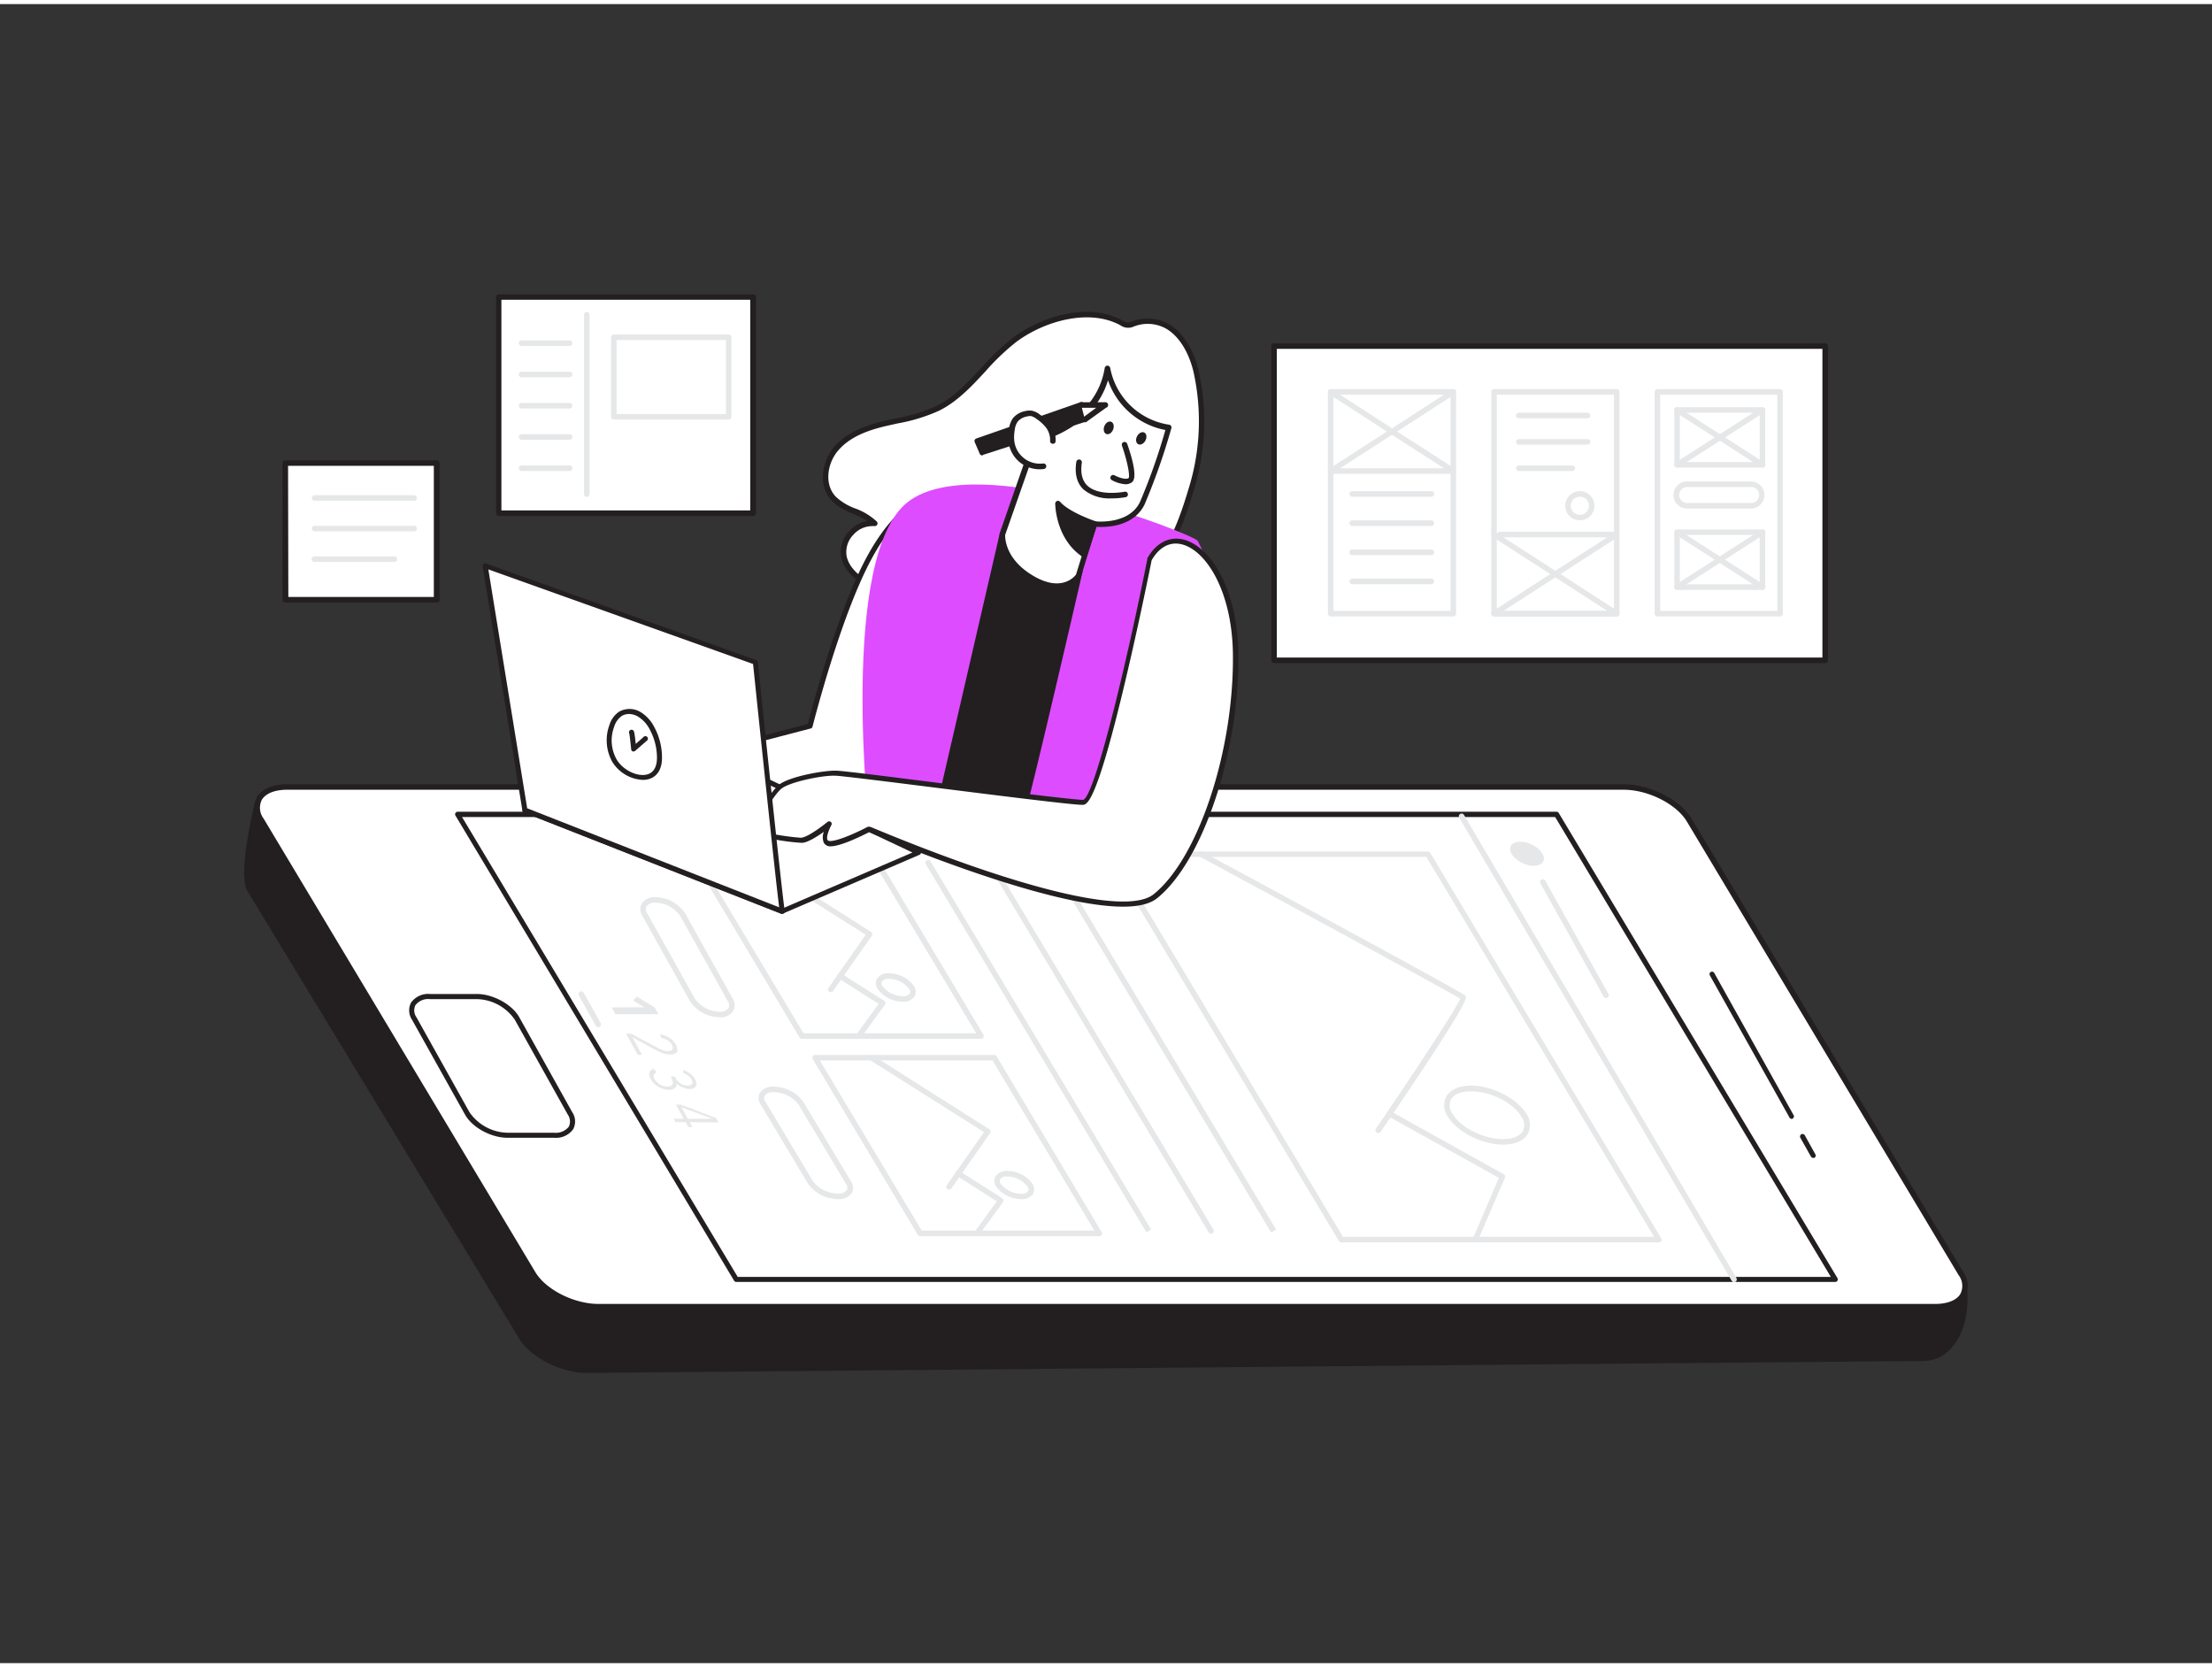 <svg xmlns="http://www.w3.org/2000/svg" viewBox="0 0 400 300" width="406" height="306" class="illustration styles_illustrationTablet__1DWOa"><rect x="0" y="0" width="400" height="300" fill="#333333" stroke="none"/><g id="_59_ui_design" data-name="#59_ui_design"><rect x="230.39" y="61.84" width="99.67" height="56.82" fill="#fff"></rect><path d="M330.05,119.16H230.39a.5.5,0,0,1-.5-.5V61.84a.5.5,0,0,1,.5-.5h99.66a.5.5,0,0,1,.5.5v56.82A.5.5,0,0,1,330.05,119.16Zm-99.16-1h98.66V62.34H230.89Z" fill="#231f20"></path><rect x="240.63" y="70.13" width="22.18" height="40.1" fill="#fff"></rect><path d="M262.81,110.73H240.63a.5.5,0,0,1-.5-.5V70.13a.5.5,0,0,1,.5-.5h22.18a.5.5,0,0,1,.5.5v40.1A.51.51,0,0,1,262.81,110.73Zm-21.68-1h21.18V70.63H241.13Z" fill="#e6e7e8"></path><rect x="270.17" y="70.13" width="22.18" height="40.1" fill="#fff"></rect><path d="M292.35,110.73H270.17a.5.5,0,0,1-.5-.5V70.13a.5.5,0,0,1,.5-.5h22.18a.5.5,0,0,1,.5.5v40.1A.51.51,0,0,1,292.35,110.73Zm-21.68-1h21.18V70.63H270.67Z" fill="#e6e7e8"></path><rect x="299.71" y="70.13" width="22.18" height="40.1" fill="#fff"></rect><path d="M321.89,110.73H299.71a.51.51,0,0,1-.5-.5V70.13a.5.5,0,0,1,.5-.5h22.18a.5.5,0,0,1,.5.5v40.1A.5.5,0,0,1,321.89,110.73Zm-21.68-1h21.18V70.63H300.21Z" fill="#e6e7e8"></path><path d="M262.81,84.94H240.63a.5.5,0,0,1-.48-.36.5.5,0,0,1,.21-.56l10.43-6.73-10.43-6.74a.49.49,0,0,1-.15-.69.5.5,0,0,1,.69-.15l10.82,7,10.81-7a.51.51,0,0,1,.7.15.5.5,0,0,1-.15.69l-10.44,6.74L263.08,84a.5.5,0,0,1-.27.92Zm-20.48-1h18.78l-9.39-6.06Z" fill="#e6e7e8"></path><path d="M258.83,89.08H244.52a.5.5,0,0,1-.5-.5.5.5,0,0,1,.5-.5h14.31a.5.5,0,0,1,.5.5A.5.5,0,0,1,258.83,89.08Z" fill="#e6e7e8"></path><path d="M258.83,94.36H244.52a.5.5,0,0,1-.5-.5.5.5,0,0,1,.5-.5h14.31a.5.5,0,0,1,.5.5A.5.5,0,0,1,258.83,94.36Z" fill="#e6e7e8"></path><path d="M258.83,99.63H244.52a.5.5,0,1,1,0-1h14.31a.5.5,0,0,1,0,1Z" fill="#e6e7e8"></path><path d="M258.83,104.9H244.52a.5.5,0,0,1,0-1h14.31a.5.5,0,0,1,0,1Z" fill="#e6e7e8"></path><path d="M292.35,110.73H270.17a.5.5,0,0,1-.48-.36.5.5,0,0,1,.21-.56l10.44-6.74L269.9,96.34a.51.51,0,0,1-.15-.7.49.49,0,0,1,.69-.14l.36.22a.48.48,0,0,1,.46-.3h21.09a.5.5,0,0,1,.48.35.51.51,0,0,1-.21.57l-10.44,6.73,10.44,6.74a.5.5,0,0,1,.21.56A.5.5,0,0,1,292.35,110.73Zm-20.48-1h18.78l-9.39-6.06Zm0-13.31,9.39,6.06,9.39-6.06Z" fill="#e6e7e8"></path><path d="M287.08,74.9H274.65a.5.5,0,0,1-.5-.5.5.5,0,0,1,.5-.5h12.43a.5.5,0,0,1,.5.5A.51.51,0,0,1,287.08,74.9Z" fill="#e6e7e8"></path><path d="M287.08,79.67H274.65a.5.5,0,0,1-.5-.5.5.5,0,0,1,.5-.5h12.43a.5.5,0,0,1,.5.5A.51.51,0,0,1,287.08,79.67Z" fill="#e6e7e8"></path><path d="M284.31,84.44h-9.66a.5.5,0,0,1-.5-.5.5.5,0,0,1,.5-.5h9.66a.5.5,0,0,1,.5.5A.5.5,0,0,1,284.31,84.44Z" fill="#e6e7e8"></path><path d="M285.7,93.35a2.64,2.64,0,1,1,2.63-2.63A2.64,2.64,0,0,1,285.7,93.35Zm0-4.27a1.64,1.64,0,1,0,1.63,1.64A1.64,1.64,0,0,0,285.7,89.08Z" fill="#e6e7e8"></path><path d="M316.77,91.22H305.22a2.45,2.45,0,1,1,0-4.89h11.55a2.45,2.45,0,0,1,0,4.89Zm-11.55-3.89a1.45,1.45,0,1,0,0,2.89h11.55a1.45,1.45,0,0,0,0-2.89Z" fill="#e6e7e8"></path><path d="M318.71,83.81H303.27a.5.5,0,0,1-.5-.5V73.39a.5.5,0,0,1,.5-.5h15.44a.5.5,0,0,1,.5.5v9.92A.5.5,0,0,1,318.71,83.81Zm-14.94-1h14.44V73.89H303.77Z" fill="#e6e7e8"></path><path d="M303.27,83.81a.51.51,0,0,1-.42-.23.5.5,0,0,1,.15-.69L318.44,73a.5.5,0,0,1,.54.84l-15.44,9.92A.45.45,0,0,1,303.27,83.81Z" fill="#e6e7e8"></path><path d="M318.71,83.81a.45.45,0,0,1-.27-.08L303,73.81a.5.5,0,1,1,.54-.84L319,82.89a.5.5,0,0,1,.15.69A.48.48,0,0,1,318.71,83.81Z" fill="#e6e7e8"></path><path d="M318.71,105.93H303.27a.5.5,0,0,1-.5-.5V95.51a.5.5,0,0,1,.5-.5h15.44a.5.5,0,0,1,.5.5v9.92A.5.5,0,0,1,318.71,105.93Zm-14.94-1h14.44V96H303.77Z" fill="#e6e7e8"></path><path d="M303.27,105.93a.51.51,0,0,1-.42-.23A.5.5,0,0,1,303,105l15.44-9.92a.5.5,0,1,1,.54.84l-15.44,9.92A.45.45,0,0,1,303.27,105.93Z" fill="#e6e7e8"></path><path d="M318.71,105.93a.45.45,0,0,1-.27-.08L303,95.93a.5.5,0,0,1,.54-.84L319,105a.5.5,0,0,1,.15.69A.48.48,0,0,1,318.71,105.93Z" fill="#e6e7e8"></path><path d="M94.3,241,45.16,160.12c-1.73-2.89,1.46-15.78,1.46-15.78l244.92,9.79c4.56,0,9.87,2.69,11.85,6l51.87,72.52c.46,7.28-2.85,12.22-7.41,12.22L106.14,247C101.58,247,96.28,244.35,94.3,241Z" fill="#231f20"></path><path d="M106.15,247.53c-4.71,0-10.22-2.8-12.28-6.23L44.74,160.38c-1.79-3,1.06-14.81,1.39-16.15a.48.48,0,0,1,.51-.38l244.92,9.79c4.69,0,10.19,2.79,12.25,6.23l51.86,72.48a.62.62,0,0,1,.09.26c.28,4.39-.81,8.23-3,10.53a6.67,6.67,0,0,1-4.94,2.22ZM47,144.86c-.91,3.8-2.7,12.86-1.41,15l49.13,80.91h0c1.9,3.17,7,5.75,11.42,5.75l241.71-2.17a5.72,5.72,0,0,0,4.22-1.9c1.95-2.08,2.93-5.59,2.7-9.64L303,160.41c-1.92-3.2-7-5.78-11.44-5.78Z" fill="#231f20"></path><path d="M96.38,229.56l-49.13-82c-2-3.31.1-6,4.66-6H293.62c4.56,0,9.87,2.68,11.85,6l49.13,82c2,3.31-.1,6-4.67,6H108.23C103.67,235.55,98.36,232.87,96.38,229.56Z" fill="#fff"></path><path d="M349.93,236.05H108.23c-4.71,0-10.22-2.8-12.28-6.23l-49.13-82a4.23,4.23,0,0,1-.37-4.37c.85-1.51,2.84-2.38,5.47-2.38h241.7c4.71,0,10.22,2.8,12.28,6.23l49.13,82a4.23,4.23,0,0,1,.37,4.37C354.55,235.18,352.55,236.05,349.93,236.05ZM96.81,229.3c1.9,3.17,7,5.75,11.42,5.75h241.7c2.25,0,3.93-.68,4.6-1.87a3.24,3.24,0,0,0-.36-3.36l-49.13-82c-1.9-3.17-7-5.75-11.42-5.75H51.92c-2.25,0-3.93.68-4.6,1.87a3.24,3.24,0,0,0,.36,3.36Z" fill="#231f20"></path><polygon points="281.48 146.5 331.88 230.62 133.15 230.62 82.75 146.5 281.48 146.5" fill="#fff"></polygon><path d="M331.88,231.07H133.14a.44.44,0,0,1-.39-.22L82.36,146.74a.45.45,0,0,1,0-.46.46.46,0,0,1,.4-.23H281.48a.44.44,0,0,1,.39.22l50.4,84.11a.45.45,0,0,1,0,.46A.45.45,0,0,1,331.88,231.07Zm-198.48-.91H331.07L281.22,147H83.55Z" fill="#231f20"></path><path d="M100.21,205H91.77c-3,0-6.39-1.88-7.68-4.19L74.5,183.65a3.06,3.06,0,0,1-.17-3.09A3.82,3.82,0,0,1,77.77,179h8.44c2.94,0,6.39,1.88,7.68,4.19l9.58,17.17a3,3,0,0,1,.18,3.09A3.82,3.82,0,0,1,100.21,205ZM77.77,179.93a2.92,2.92,0,0,0-2.65,1.1,2.14,2.14,0,0,0,.18,2.17l9.59,17.17h0a8.55,8.55,0,0,0,6.88,3.72h8.44a3,3,0,0,0,2.65-1.09,2.18,2.18,0,0,0-.18-2.18l-9.59-17.17a8.55,8.55,0,0,0-6.88-3.72Z" fill="#231f20"></path><path d="M324,201.59a.46.46,0,0,1-.4-.24L309.2,175.64a.45.45,0,0,1,.17-.62.46.46,0,0,1,.62.18l14.35,25.71a.45.45,0,0,1-.17.62A.46.46,0,0,1,324,201.59Z" fill="#231f20"></path><path d="M327.88,208.64a.48.48,0,0,1-.4-.23L325.56,205a.47.47,0,0,1,.18-.63.46.46,0,0,1,.62.18l1.92,3.45a.46.46,0,0,1-.17.62A.46.46,0,0,1,327.88,208.64Z" fill="#231f20"></path><polygon points="242.55 223.41 200.78 153.71 258.21 153.71 299.98 223.41 242.55 223.41" fill="#fff"></polygon><path d="M300,223.91H242.55a.5.5,0,0,1-.43-.24L200.35,154a.5.5,0,0,1,0-.5.47.47,0,0,1,.43-.25h57.43a.5.5,0,0,1,.43.24l41.77,69.71a.5.5,0,0,1,0,.5A.47.47,0,0,1,300,223.91Zm-57.15-1H299.1l-41.17-68.7H201.66Z" fill="#e6e7e8"></path><path d="M249.22,204.15a.51.51,0,0,1-.28-.09.5.5,0,0,1-.13-.69c5.57-8.16,14.35-21.37,15.25-23.53-2.86-1.71-31.74-17.37-47.14-25.69a.5.5,0,0,1-.21-.68.51.51,0,0,1,.68-.2c7.83,4.23,46.93,25.37,47.56,26,.39.37.93.88-15.31,24.69A.5.5,0,0,1,249.22,204.15Zm15-24.18h0Z" fill="#e6e7e8"></path><path d="M266.78,223.91a.43.43,0,0,1-.19,0,.49.49,0,0,1-.26-.66l4.72-11L251,201.1a.5.5,0,0,1-.19-.68.5.5,0,0,1,.68-.2l20.44,11.38a.5.5,0,0,1,.21.63l-4.91,11.38A.49.49,0,0,1,266.78,223.91Z" fill="#e6e7e8"></path><path d="M271.81,206.24c-3.81,0-8.28-2.27-10-5.06a3.54,3.54,0,0,1-.3-3.61c.71-1.25,2.35-2,4.49-2,3.82,0,8.28,2.28,10,5.07a3.51,3.51,0,0,1,.3,3.61C275.59,205.53,274,206.24,271.81,206.24ZM266,196.6c-1.77,0-3.09.53-3.62,1.46a2.57,2.57,0,0,0,.29,2.61c1.51,2.52,5.6,4.57,9.1,4.57,1.78,0,3.09-.53,3.62-1.45a2.56,2.56,0,0,0-.29-2.61C273.63,198.66,269.54,196.6,266,196.6Z" fill="#e6e7e8"></path><path d="M229.85,222.11,190,155.52a.5.5,0,0,1,.17-.68.49.49,0,0,1,.69.17l39.9,66.59Z" fill="#e6e7e8"></path><path d="M219,222.35a.49.49,0,0,1-.43-.24l-39.9-66.59a.5.5,0,0,1,.17-.68.49.49,0,0,1,.69.17l39.9,66.59a.5.5,0,0,1-.18.68A.47.47,0,0,1,219,222.35Z" fill="#e6e7e8"></path><path d="M207.31,222.11l-39.9-66.59a.5.5,0,0,1,.86-.51l39.89,66.59Z" fill="#e6e7e8"></path><path d="M177.4,187.1H145a.49.49,0,0,1-.42-.24l-19-31.78a.49.49,0,0,1,.43-.75h32.38a.5.5,0,0,1,.43.24l19,31.78a.5.5,0,0,1,0,.5A.47.47,0,0,1,177.4,187.1Zm-32.1-1h31.22l-18.44-30.77H126.86Z" fill="#e6e7e8"></path><path d="M150.24,178.68a.52.52,0,0,1-.29-.09.5.5,0,0,1-.12-.7l6.72-9.6-20.57-13a.49.49,0,0,1-.16-.69.5.5,0,0,1,.69-.15l21,13.32a.52.52,0,0,1,.22.32.49.49,0,0,1-.08.39l-7,10A.5.5,0,0,1,150.24,178.68Z" fill="#e6e7e8"></path><path d="M155.28,187.1A.52.52,0,0,1,155,187a.5.5,0,0,1-.11-.7l4-5.51-7.25-4.61a.5.5,0,1,1,.54-.84l7.7,4.89a.45.45,0,0,1,.22.33.49.49,0,0,1-.08.39l-4.34,5.94A.51.51,0,0,1,155.28,187.1Z" fill="#e6e7e8"></path><path d="M163.23,180.4a5.67,5.67,0,0,1-4.51-2.31,1.77,1.77,0,0,1-.13-1.83,2.35,2.35,0,0,1,2.17-1,5.64,5.64,0,0,1,4.51,2.31,1.77,1.77,0,0,1,.13,1.83A2.38,2.38,0,0,1,163.23,180.4Zm-2.47-4.13a1.47,1.47,0,0,0-1.3.48.86.86,0,0,0,.12.83,4.71,4.71,0,0,0,3.65,1.82,1.47,1.47,0,0,0,1.3-.48.86.86,0,0,0-.12-.83A4.68,4.68,0,0,0,160.76,176.27Z" fill="#e6e7e8"></path><path d="M198.78,222.79H166.4a.5.5,0,0,1-.43-.24l-19-31.78a.5.5,0,0,1,0-.5.47.47,0,0,1,.43-.25h32.39a.49.49,0,0,1,.42.24l19,31.78a.49.49,0,0,1-.43.75Zm-32.1-1H197.9L179.46,191H148.24Z" fill="#e6e7e8"></path><path d="M171.62,214.37a.52.52,0,0,1-.29-.09.51.51,0,0,1-.12-.7l6.72-9.6-20.57-13a.5.5,0,1,1,.54-.84l21,13.32a.45.45,0,0,1,.22.32.49.49,0,0,1-.08.39l-7,10A.52.52,0,0,1,171.62,214.37Z" fill="#e6e7e8"></path><path d="M176.67,222.79a.53.53,0,0,1-.3-.09.51.51,0,0,1-.11-.7l4-5.51L173,211.88a.5.5,0,1,1,.54-.84l7.69,4.89a.49.49,0,0,1,.23.33.54.54,0,0,1-.09.39l-4.34,5.94A.51.51,0,0,1,176.67,222.79Z" fill="#e6e7e8"></path><path d="M184.62,216.09a5.61,5.61,0,0,1-4.51-2.31A1.77,1.77,0,0,1,180,212a2.38,2.38,0,0,1,2.17-1,5.61,5.61,0,0,1,4.51,2.31,1.77,1.77,0,0,1,.14,1.83A2.38,2.38,0,0,1,184.62,216.09ZM182.14,212a1.48,1.48,0,0,0-1.3.48.88.88,0,0,0,.12.83,4.73,4.73,0,0,0,3.66,1.82,1.48,1.48,0,0,0,1.3-.48.86.86,0,0,0-.13-.83A4.68,4.68,0,0,0,182.14,212Z" fill="#e6e7e8"></path><path d="M130.11,183.21a6.55,6.55,0,0,1-5.35-2.92l-8.59-15.39a2.22,2.22,0,0,1-.12-2.27,2.77,2.77,0,0,1,2.49-1.14,6.58,6.58,0,0,1,5.35,2.92l8.59,15.39a2.24,2.24,0,0,1,.11,2.27A2.72,2.72,0,0,1,130.11,183.21Zm-11.57-20.72a1.83,1.83,0,0,0-1.63.65,1.3,1.3,0,0,0,.13,1.27l8.59,15.39h0a5.64,5.64,0,0,0,4.48,2.41,1.81,1.81,0,0,0,1.62-.64,1.29,1.29,0,0,0-.13-1.28L123,164.9A5.64,5.64,0,0,0,118.54,162.49Z" fill="#e6e7e8"></path><path d="M151.49,216.09a6.69,6.69,0,0,1-5.34-2.73h0L137.56,199a2,2,0,0,1-.16-2.1,2.76,2.76,0,0,1,2.52-1.14,6.67,6.67,0,0,1,5.34,2.73l8.59,14.34A2,2,0,0,1,154,215,2.76,2.76,0,0,1,151.49,216.09ZM147,212.85a5.79,5.79,0,0,0,4.48,2.24,1.87,1.87,0,0,0,1.65-.63,1.11,1.11,0,0,0-.14-1.1L144.4,199a5.77,5.77,0,0,0-4.48-2.24,1.88,1.88,0,0,0-1.65.63,1.14,1.14,0,0,0,.15,1.1Z" fill="#e6e7e8"></path><path d="M313.58,231.12a.5.5,0,0,1-.43-.25l-49.28-83.75a.5.5,0,0,1,.86-.51L314,230.36a.51.51,0,0,1-.18.69A.55.55,0,0,1,313.58,231.12Z" fill="#e6e7e8"></path><ellipse cx="276.12" cy="153.62" rx="1.88" ry="3.25" transform="translate(21.35 340.53) rotate(-65.35)" fill="#e6e7e8"></ellipse><line x1="278.99" y1="158.75" x2="290.42" y2="179.23" fill="#fff"></line><path d="M290.42,179.73a.5.5,0,0,1-.43-.25L278.55,159a.5.5,0,0,1,.88-.49L290.86,179a.5.5,0,0,1-.19.68A.57.57,0,0,1,290.42,179.73Z" fill="#e6e7e8"></path><path d="M116.49,181.4l-2-1.22.67-.72,3.24,2,.67,1.2h-7.77l-.69-1.23Z" fill="#e6e7e8"></path><path d="M115.34,190l-2.15-3.84h.91l4.5,2.4.52.28.56.25.56.18a2.62,2.62,0,0,0,.54.06,1.25,1.25,0,0,0,.52-.09.52.52,0,0,0,.29-.25.57.57,0,0,0,.06-.37,1.27,1.27,0,0,0-.16-.46,2.21,2.21,0,0,0-.77-.78,2.77,2.77,0,0,0-1.12-.42l-.27-.65a4.06,4.06,0,0,1,1.7.62,3.37,3.37,0,0,1,1.16,1.19,1.94,1.94,0,0,1,.26.7,1,1,0,0,1,0,.58.8.8,0,0,1-.41.4,1.75,1.75,0,0,1-.8.15,3.72,3.72,0,0,1-.88-.11,5.74,5.74,0,0,1-.86-.28c-.28-.11-.56-.24-.84-.38l-.83-.45-3.49-1.91,1.77,3.18Z" fill="#e6e7e8"></path><path d="M122,193.91l.17.31a3,3,0,0,0,.36.51,2.43,2.43,0,0,0,.49.42,2.09,2.09,0,0,0,.6.29,2.36,2.36,0,0,0,.72.11q.63,0,.81-.3c.12-.19.08-.47-.12-.82a2.14,2.14,0,0,0-.6-.68,3.48,3.48,0,0,0-.9-.48l0-.53a4.56,4.56,0,0,1,1.32.69,3.41,3.41,0,0,1,.85,1,2.06,2.06,0,0,1,.24.68.91.91,0,0,1-.08.55.83.83,0,0,1-.42.38,1.78,1.78,0,0,1-.79.14,2.34,2.34,0,0,1-.64-.08,3.22,3.22,0,0,1-.64-.22,3.08,3.08,0,0,1-.59-.33,3.87,3.87,0,0,1-.48-.39v0a.84.84,0,0,1,0,.47.71.71,0,0,1-.24.37,1.33,1.33,0,0,1-.46.24,2.06,2.06,0,0,1-.64.09,3.59,3.59,0,0,1-1-.16,4,4,0,0,1-1.71-1,3.63,3.63,0,0,1-.57-.75,1.74,1.74,0,0,1-.27-1.16c.06-.33.32-.58.78-.74l.61.65a.79.79,0,0,0-.57.46,1.11,1.11,0,0,0,.21.85,1.87,1.87,0,0,0,.38.48,2.74,2.74,0,0,0,.54.41,2.42,2.42,0,0,0,.64.27,2.24,2.24,0,0,0,.68.1,1.37,1.37,0,0,0,.67-.13.62.62,0,0,0,.3-.34.91.91,0,0,0,0-.49,2.55,2.55,0,0,0-.24-.58l-.15-.26Z" fill="#e6e7e8"></path><path d="M124.73,202.18l.49.87h-.73l-.49-.87h-1.84l-.34-.62h1.84L122.2,199h.9l6.39,2.44.44.79Zm4.07-.62h0l-5.58-2.09,1.17,2.1Z" fill="#e6e7e8"></path><path d="M108.17,185a.49.49,0,0,1-.44-.26l-3.06-5.47a.51.51,0,0,1,.2-.68.5.5,0,0,1,.68.19l3.06,5.48a.51.51,0,0,1-.2.68A.5.5,0,0,1,108.17,185Z" fill="#e6e7e8"></path><path d="M216.23,66.24c-1.3-5.25-5-10.4-11.17-8.44a3,3,0,0,1-1.32.25,2.72,2.72,0,0,1-1-.41c-5.89-3.21-14.14-.73-19.26,3.08s-8.33,9.6-13.89,12.4c-3,1.49-6.33,2-9.57,2.74s-6.55,2-8.74,4.46-2.82,6.63-.58,9.09c2,2.16,5.44,2.41,7.46,4.53a5.25,5.25,0,0,0-5.54,6c.56,2.65,3.08,4.35,5.45,5.67,8.35,4.63,17.67,8,27.22,7.77A31.13,31.13,0,0,0,205,106c5.86-5.21,8.22-10.72,10.42-18.19A41.31,41.31,0,0,0,216.23,66.24Z" fill="#fff"></path><path d="M184.25,113.89c-8.16,0-17-2.64-26.42-7.85-2.48-1.38-5.1-3.17-5.7-6a5.44,5.44,0,0,1,1.46-4.76,5.77,5.77,0,0,1,3.24-1.81,16.25,16.25,0,0,0-2.57-1.3,11,11,0,0,1-3.92-2.43c-2.53-2.75-1.67-7.2.57-9.75,2.42-2.76,6.08-3.91,9-4.61l2.21-.49a30.67,30.67,0,0,0,7.24-2.22c3.16-1.58,5.54-4.15,8.06-6.86a43.41,43.41,0,0,1,5.76-5.49c5.2-3.87,13.61-6.49,19.8-3.11a2.47,2.47,0,0,0,.83.35,2.24,2.24,0,0,0,.93-.18l.17-.06a7.79,7.79,0,0,1,6.34.49c2.51,1.41,4.5,4.44,5.46,8.31a41.78,41.78,0,0,1-.84,21.79c-2.28,7.74-4.73,13.24-10.56,18.42a31.72,31.72,0,0,1-20,7.54ZM157.62,94.4a4.56,4.56,0,0,0-3.3,1.56,4.46,4.46,0,0,0-1.22,3.88c.52,2.44,2.93,4.06,5.21,5.33,9.63,5.35,18.67,8,27,7.71a30.78,30.78,0,0,0,19.37-7.29c5.65-5,8-10.39,10.27-18a41,41,0,0,0,.83-21.27h0c-.9-3.6-2.71-6.4-5-7.68a6.84,6.84,0,0,0-5.55-.41l-.16.06a2.44,2.44,0,0,1-2.47-.21c-5.62-3.07-13.7-.8-18.81,3a42.54,42.54,0,0,0-5.62,5.37c-2.47,2.66-5,5.4-8.34,7.07a31.11,31.11,0,0,1-7.48,2.3l-2.19.49c-2.77.66-6.25,1.75-8.49,4.3-2,2.22-2.73,6.07-.58,8.42a10.11,10.11,0,0,0,3.59,2.18,11.45,11.45,0,0,1,3.86,2.35.49.49,0,0,1-.43.83A3.59,3.59,0,0,0,157.62,94.4Z" fill="#231f20"></path><path d="M169.69,89.42c3.11-1.2-5.19-3-12.65,10.94-5.69,10.68-10.58,30.19-10.58,30.19l-32.73,8.55,12.54,11s35.54-6.75,36.18-8.16S169.69,89.42,169.69,89.42Z" fill="#fff"></path><path d="M126.27,150.55a.44.44,0,0,1-.3-.12l-12.54-11a.44.44,0,0,1-.14-.45.46.46,0,0,1,.32-.34l32.47-8.47c.61-2.37,5.26-20.1,10.56-30,5.88-11,12.13-12.23,13.47-12,.6.12.69.49.71.65,0,.35-.21.65-.71.89-.81,6.32-6.59,51-7.24,52.38s-23.15,5.88-36.51,8.42Zm-11.59-11.23,11.73,10.28c13.26-2.52,34.48-6.87,35.68-7.94.44-1.2,4.52-31.94,7.15-52.3a.43.43,0,0,1,.15-.28,4.29,4.29,0,0,0-.92.19c-1.39.4-6.28,2.41-11,11.31-5.6,10.5-10.49,29.89-10.54,30.08a.44.44,0,0,1-.33.33Z" fill="#231f20"></path><path d="M216.6,97.07C216.06,96,176.8,80.35,164.21,90s-7,59.25-7,59.25l55.06,8.32S231.25,126.18,216.6,97.07Z" fill="#de4cff"></path><path d="M181.27,95.87s-10.82,46.78-10.91,47.19,13.51,5.5,14,4.89,10.88-45.39,10.88-45.39l-12.44-5.42" fill="#231f20"></path><path d="M184.23,148.42c-2.7,0-13.54-4.57-13.66-4.62-.37-.19-.79-.4-.69-.85s10.46-45.29,10.9-47.2a.5.5,0,0,1,.6-.37.5.5,0,0,1,.37.6c-.1.45-9.9,42.84-10.83,46.88,1.66.9,11.47,4.52,13.15,4.64.73-2.18,6.67-27.51,10.63-44.65L182.64,97.6a.5.5,0,0,1,.4-.92l12.44,5.42a.49.49,0,0,1,.28.57c-3.87,16.77-10.44,45-11,45.61A.76.76,0,0,1,184.23,148.42Z" fill="#231f20"></path><path d="M197.93,94,195,103.33s-2.53,3.89-8.34.51-5.43-8-5.43-8l6-17.23s11.37-2.28,13-12.76a13.41,13.41,0,0,0,11.08,10.67s-2.57,9-4.78,13.65S197.93,94,197.93,94Z" fill="#fff"></path><path d="M191.08,105.71a9.2,9.2,0,0,1-4.63-1.44c-6-3.51-5.7-8.24-5.68-8.44a.28.28,0,0,1,0-.13l6-17.23a.47.47,0,0,1,.37-.32c.11,0,11-2.34,12.63-12.35a.5.5,0,0,1,.49-.42h0a.51.51,0,0,1,.5.42,12.78,12.78,0,0,0,10.66,10.26.47.47,0,0,1,.34.22.49.49,0,0,1,.06.41,116.58,116.58,0,0,1-4.81,13.72c-2,4.24-7.24,4.22-8.77,4.11l-2.76,9-.06.12A5.38,5.38,0,0,1,191.08,105.71ZM181.76,96c0,.54,0,4.44,5.2,7.45,5,2.9,7.32.11,7.62-.3l2.87-9.27a.5.5,0,0,1,.54-.35c.06,0,6.14.72,8.16-3.51a108.4,108.4,0,0,0,4.59-13,13.68,13.68,0,0,1-10.38-9c-2.43,8.2-11,10.73-12.7,11.15ZM195,103.33h0Z" fill="#231f20"></path><polygon points="195.51 72.52 176.72 79.02 177.62 81.13 196.19 75.12 195.51 72.52" fill="#231f20"></polygon><path d="M177.62,81.62a.49.49,0,0,1-.45-.3l-.91-2.11a.45.45,0,0,1,0-.39.48.48,0,0,1,.29-.27L195.35,72a.51.51,0,0,1,.4,0,.47.47,0,0,1,.24.31l.68,2.6a.49.49,0,0,1-.33.6l-18.56,6A.44.44,0,0,1,177.62,81.62Zm-.24-2.31.52,1.2,17.69-5.72-.42-1.63Z" fill="#231f20"></path><path d="M190.39,79a4.37,4.37,0,0,0-.73-2.6,7.65,7.65,0,0,0-1.87-1.76,3.17,3.17,0,0,0-1.24-.63,2.54,2.54,0,0,0-1,.06,3.31,3.31,0,0,0-2,1.13A3.88,3.88,0,0,0,183,77a7.43,7.43,0,0,0-.09,2,5.16,5.16,0,0,0,5.79,4.55" fill="#fff"></path><path d="M188,84.12a5.75,5.75,0,0,1-3.52-1.21,5.69,5.69,0,0,1-2.12-3.82,7.52,7.52,0,0,1,.09-2.18,4.34,4.34,0,0,1,.7-2,3.78,3.78,0,0,1,2.28-1.32,3.14,3.14,0,0,1,1.18-.06,3.58,3.58,0,0,1,1.46.72,8.13,8.13,0,0,1,2,1.88,4.77,4.77,0,0,1,.82,2.91.48.48,0,0,1-.53.47.49.49,0,0,1-.47-.52,3.74,3.74,0,0,0-.65-2.29,7.09,7.09,0,0,0-1.74-1.64,2.92,2.92,0,0,0-1-.55,2.07,2.07,0,0,0-.79.06,2.89,2.89,0,0,0-1.69.94,3.45,3.45,0,0,0-.53,1.54,7.13,7.13,0,0,0-.08,1.91,4.66,4.66,0,0,0,5.23,4.11.52.52,0,0,1,.56.44.51.51,0,0,1-.44.56A5.48,5.48,0,0,1,188,84.12Z" fill="#231f20"></path><path d="M203.36,79.67s2,5.81,1,6.46-3.06-.49-3.06-.49" fill="#fff"></path><path d="M203.57,86.83a6,6,0,0,1-2.52-.75.5.5,0,0,1-.19-.68.5.5,0,0,1,.68-.19c.59.32,2,.87,2.55.5.29-.4-.26-3.15-1.21-5.88a.5.5,0,0,1,.31-.63.51.51,0,0,1,.64.31c1,2.82,1.91,6.33.8,7A1.94,1.94,0,0,1,203.57,86.83Z" fill="#231f20"></path><ellipse cx="200.5" cy="76.64" rx="1.19" ry="0.85" transform="translate(54.82 234.28) rotate(-68.18)" fill="#231f20"></ellipse><ellipse cx="206.36" cy="78.52" rx="1.19" ry="0.85" transform="translate(39.76 223.41) rotate(-61.84)" fill="#231f20"></ellipse><path d="M203.45,88.65s-9.52,2-8.34-5.81" fill="#fff"></path><path d="M201,89.38a7.39,7.39,0,0,1-5.06-1.6c-1.2-1.14-1.64-2.83-1.31-5a.5.5,0,1,1,1,.15c-.28,1.85.06,3.24,1,4.15,2.13,2,6.69,1.11,6.73,1.1a.49.49,0,0,1,.59.39.49.49,0,0,1-.38.59A13.71,13.71,0,0,1,201,89.38Z" fill="#231f20"></path><polyline points="195.51 72.52 199.75 72.55 196.19 75.12" fill="#fff"></polyline><path d="M196.19,75.62a.52.52,0,0,1-.41-.21.5.5,0,0,1,.12-.7L198.22,73l-2.71,0a.51.51,0,0,1-.5-.51.5.5,0,0,1,.5-.49h0l4.23,0A.5.5,0,0,1,200,73l-3.56,2.56A.46.46,0,0,1,196.19,75.62Z" fill="#231f20"></path><path d="M197.93,94s-4.82-1.61-6.62-3.67c0,0,0,6.12,4.79,9.26Z" fill="#231f20"></path><path d="M196.1,100.08a.57.57,0,0,1-.28-.08c-4.93-3.25-5-9.42-5-9.68a.5.5,0,0,1,.32-.46.49.49,0,0,1,.55.13c1.69,1.94,6.36,3.51,6.4,3.52a.51.51,0,0,1,.32.63l-1.83,5.59a.49.49,0,0,1-.31.32A.45.45,0,0,1,196.1,100.08Zm-4.18-8.52a11.25,11.25,0,0,0,3.91,7.22l1.47-4.49A22.58,22.58,0,0,1,191.92,91.56Z" fill="#231f20"></path><polygon points="141.46 164.04 166.1 153.44 126.29 134.65 94.92 145.75 141.46 164.04" fill="#fff"></polygon><path d="M141.46,164.5a.45.45,0,0,1-.16,0l-46.54-18.3a.45.45,0,0,1,0-.85l31.37-11.1a.47.47,0,0,1,.35,0L166.29,153a.43.43,0,0,1,.26.42.45.45,0,0,1-.27.41l-24.64,10.6A.37.37,0,0,1,141.46,164.5ZM96.23,145.77l45.23,17.78L165,153.42l-38.72-18.27Z" fill="#231f20"></path><path d="M207.82,100.46s-8.76,44-12.06,43.93-42.4-5.23-44.67-5.28-8.42,1.08-10.1,2.48-5.8,8.17-4,8.46,6.29,1.26,7.85,1.19,5.13-3,5.13-3-1.93,3.53.15,3.56,7-2.61,7-2.61,43.51,18.76,51.74,12.13,14.69-26.27,14.5-43.69S212.54,92.07,207.82,100.46Z" fill="#fff"></path><path d="M203.07,163.21c-14,0-42.85-12.18-45.88-13.48-1,.5-5.06,2.57-7,2.57h0a1.32,1.32,0,0,1-1.21-.63,2.65,2.65,0,0,1,0-2c-1.23.88-3,2-4,2a38.61,38.61,0,0,1-6.08-.86l-1.87-.34a.94.94,0,0,1-.78-.71c-.51-1.86,3.15-7.38,4.56-8.55,1.77-1.48,8-2.65,10.4-2.59,1,0,8.92,1,18.08,2.16,11.6,1.46,24.75,3.1,26.58,3.12,1.93-.48,7.42-22.53,11.61-43.56a.58.58,0,0,1,0-.14c1.58-2.8,4-4,6.55-3.37,4.82,1.23,9.77,8.78,9.9,20.8.19,17.62-6.39,37.38-14.68,44.05C207.89,162.77,205.75,163.21,203.07,163.21Zm-45.9-14.44a.39.39,0,0,1,.18,0c.11,0,11,4.72,22.75,8.54,15.42,5,25.28,6.26,28.52,3.65,8.09-6.51,14.52-25.95,14.33-43.33-.12-11.44-4.83-18.81-9.21-19.93-2.16-.55-4.11.47-5.49,2.88-.19,1-2.31,11.51-4.78,21.92-5.29,22.33-6.95,22.29-7.72,22.3-1.88,0-15.06-1.66-26.69-3.12-8.75-1.1-17-2.13-18-2.15-2.34-.1-8.31,1.14-9.79,2.37-1.26,1.06-4.12,5.54-4.27,7.32a.6.6,0,0,0,0,.33l1.92.35a45.5,45.5,0,0,0,5.87.85c1.15,0,3.9-2.09,4.86-2.87a.47.47,0,0,1,.58,0,.45.45,0,0,1,.11.57c-.44.82-1,2.24-.68,2.72,0,0,.1.17.43.17h0c1.63,0,5.45-1.84,6.8-2.56A.5.5,0,0,1,157.17,148.77Z" fill="#231f20"></path><path d="M141.46,164c-.49-2.9-4.86-45-4.86-45L87.73,101.56l7.2,44.19Z" fill="#fff"></path><path d="M141.46,164.5a.45.45,0,0,1-.16,0l-46.54-18.3a.47.47,0,0,1-.29-.35l-7.19-44.18a.5.5,0,0,1,.16-.43.49.49,0,0,1,.45-.08l48.87,17.46a.47.47,0,0,1,.3.38c0,.42,4.37,42.14,4.85,45a.45.45,0,0,1-.16.43A.48.48,0,0,1,141.46,164.5ZM95.33,145.42l45.57,17.91c-.79-6.15-4.33-40.19-4.72-44l-47.87-17.1Z" fill="#231f20"></path><path d="M119.25,136.27a11.06,11.06,0,0,0-1.32-5.28,6.22,6.22,0,0,0-2.34-2.58,3.39,3.39,0,0,0-3.36-.09,4.13,4.13,0,0,0-1.61,2.2,7.56,7.56,0,0,0,.5,6.29C113.07,140.1,119.24,141.72,119.25,136.27Z" fill="#fff"></path><path d="M116.24,140.29a6.91,6.91,0,0,1-5.51-3.25,8,8,0,0,1-.53-6.67,4.46,4.46,0,0,1,1.79-2.44,3.88,3.88,0,0,1,3.83.08,6.74,6.74,0,0,1,2.51,2.76,11.51,11.51,0,0,1,1.38,5.5h0c0,2.81-1.53,3.64-2.44,3.89A4.27,4.27,0,0,1,116.24,140.29Zm-2.48-11.92a2.6,2.6,0,0,0-1.3.34,3.7,3.7,0,0,0-1.41,2,7,7,0,0,0,.47,5.9c1.11,1.89,3.74,3.17,5.51,2.69,1.15-.31,1.76-1.35,1.77-3a10.76,10.76,0,0,0-1.27-5.06,5.83,5.83,0,0,0-2.16-2.4A3.31,3.31,0,0,0,113.76,128.37Zm5.49,7.9h0Z" fill="#231f20"></path><path d="M114.2,131.64c.1.05.39,3.05.39,3.05l2.1-1.87" fill="#fff"></path><path d="M114.59,135.14l-.17,0a.43.43,0,0,1-.28-.38c-.12-1.21-.28-2.59-.35-2.88a.43.43,0,0,1,0-.4.45.45,0,0,1,.6-.22c.25.12.33.15.57,2.52l1.43-1.27a.45.45,0,0,1,.64,0,.46.46,0,0,1,0,.64L114.9,135A.51.51,0,0,1,114.59,135.14Z" fill="#231f20"></path><rect x="90.17" y="52.97" width="46.04" height="39.09" fill="#fff"></rect><path d="M136.21,92.56h-46a.5.5,0,0,1-.5-.5V53a.5.5,0,0,1,.5-.5h46a.5.5,0,0,1,.5.5V92.06A.5.5,0,0,1,136.21,92.56Zm-45.54-1h45V53.47h-45Z" fill="#231f20"></path><rect x="51.59" y="83" width="27.36" height="24.71" fill="#fff"></rect><path d="M79,108.21H51.59a.5.5,0,0,1-.5-.5V83a.51.51,0,0,1,.5-.5H79a.5.5,0,0,1,.5.5v24.71A.5.5,0,0,1,79,108.21Zm-26.86-1H78.45V83.5H52.09Z" fill="#231f20"></path><path d="M74.89,89.81h-18a.5.5,0,0,1-.5-.5.5.5,0,0,1,.5-.5h18a.5.5,0,0,1,.5.5A.5.5,0,0,1,74.89,89.81Z" fill="#e6e7e8"></path><path d="M74.89,95.34h-18a.5.5,0,1,1,0-1h18a.5.5,0,1,1,0,1Z" fill="#e6e7e8"></path><path d="M71.32,100.87H56.86a.5.5,0,0,1-.5-.5.5.5,0,0,1,.5-.5H71.32a.5.5,0,0,1,.5.5A.5.5,0,0,1,71.32,100.87Z" fill="#e6e7e8"></path><path d="M106.11,89.11a.5.5,0,0,1-.5-.5V56.16a.5.5,0,0,1,.5-.5.51.51,0,0,1,.5.5V88.61A.5.5,0,0,1,106.11,89.11Z" fill="#e6e7e8"></path><path d="M103,61.82H94.31a.5.5,0,0,1-.5-.5.51.51,0,0,1,.5-.5H103a.5.5,0,0,1,.5.5A.5.5,0,0,1,103,61.82Z" fill="#e6e7e8"></path><path d="M103,67.48H94.31a.51.51,0,0,1-.5-.5.5.5,0,0,1,.5-.5H103a.5.5,0,0,1,.5.5A.5.5,0,0,1,103,67.48Z" fill="#e6e7e8"></path><path d="M103,73.13H94.31a.5.5,0,0,1,0-1H103a.5.5,0,0,1,0,1Z" fill="#e6e7e8"></path><path d="M103,78.78H94.31a.5.5,0,0,1-.5-.5.51.51,0,0,1,.5-.5H103a.5.5,0,0,1,.5.5A.5.5,0,0,1,103,78.78Z" fill="#e6e7e8"></path><path d="M103,84.43H94.31a.5.5,0,0,1-.5-.5.51.51,0,0,1,.5-.5H103a.5.5,0,0,1,.5.5A.5.5,0,0,1,103,84.43Z" fill="#e6e7e8"></path><rect x="110.99" y="60.25" width="20.78" height="14.36" fill="#fff"></rect><path d="M131.77,75.12H111a.5.5,0,0,1-.5-.5V60.25a.5.5,0,0,1,.5-.5h20.77a.5.5,0,0,1,.5.5V74.62A.5.5,0,0,1,131.77,75.12Zm-20.27-1h19.77V60.75H111.5Z" fill="#e6e7e8"></path></g></svg>